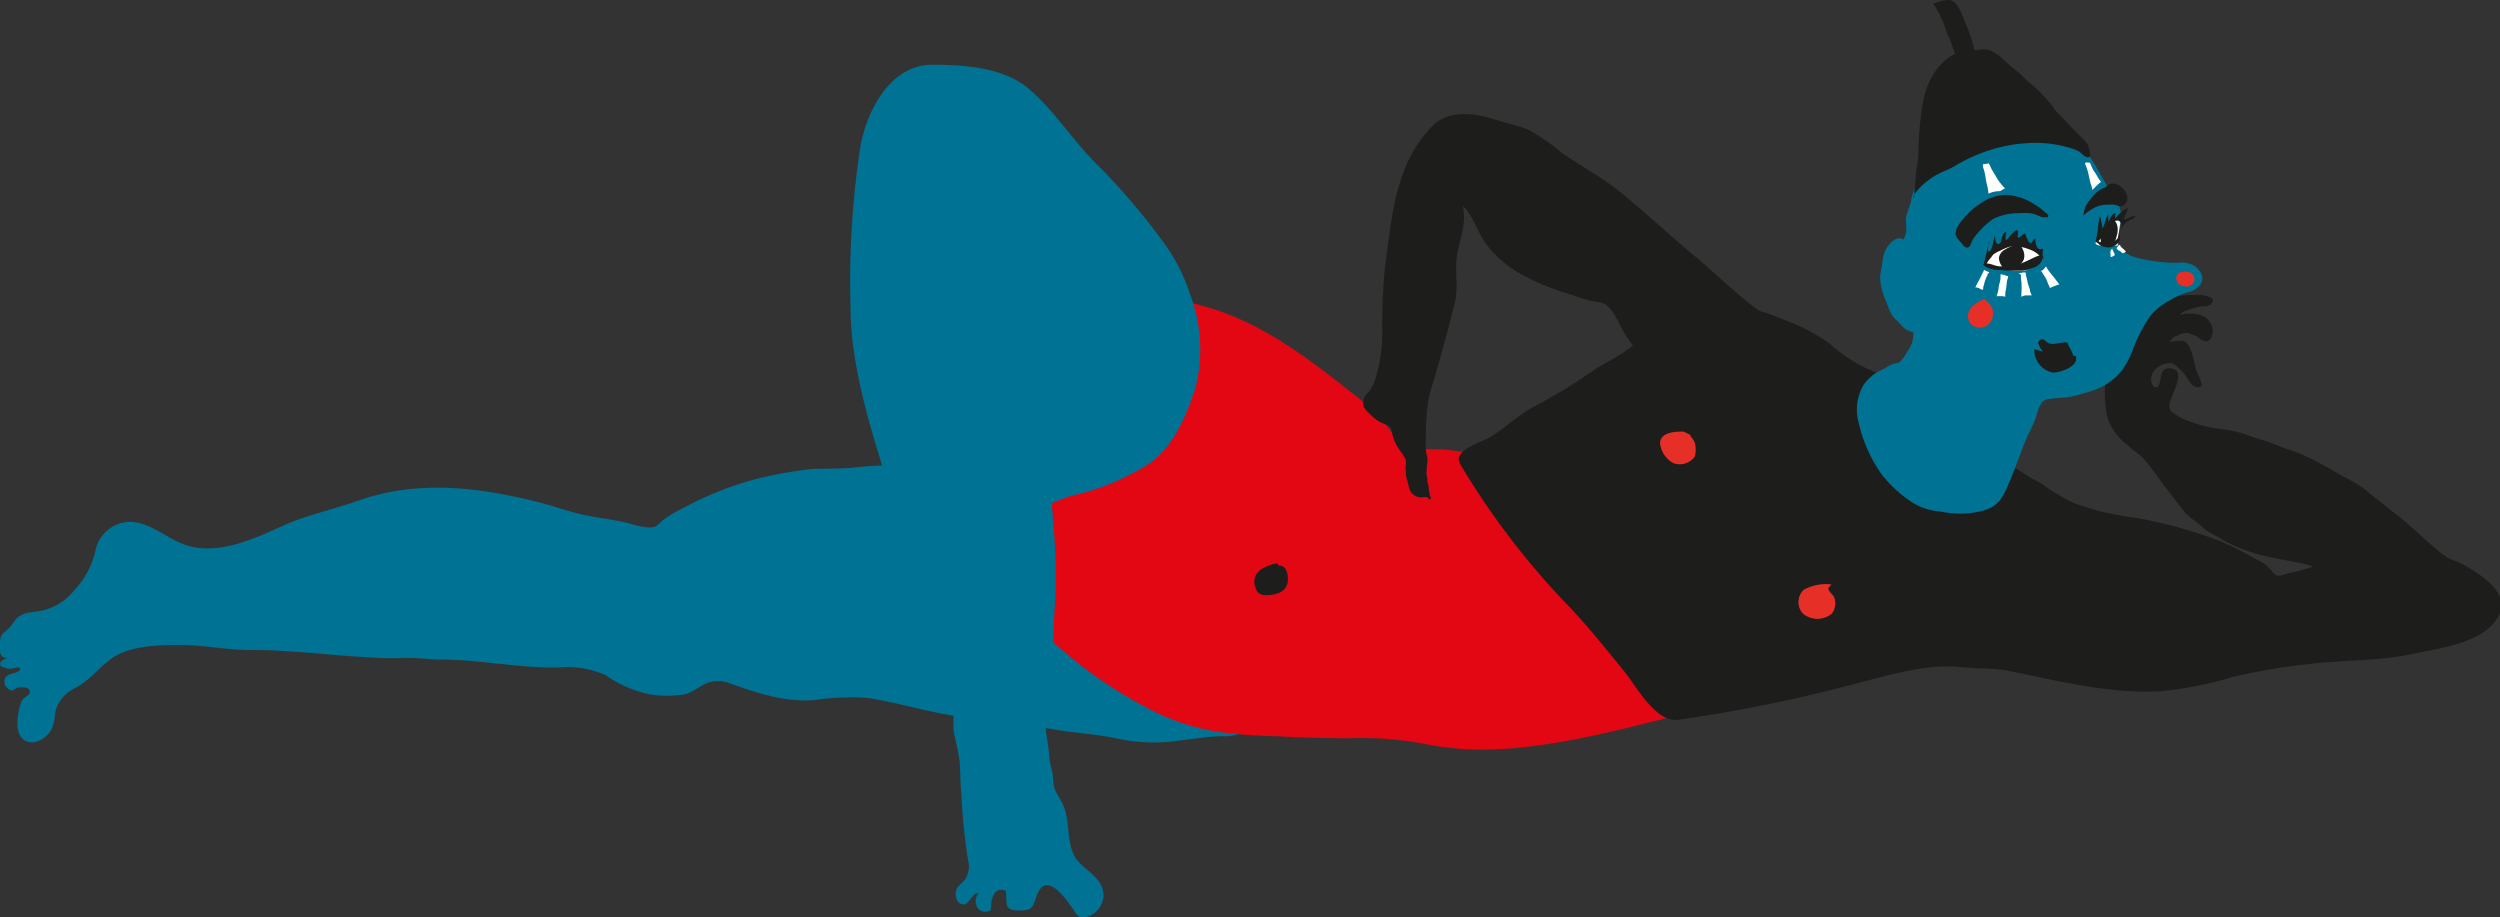 <svg xmlns="http://www.w3.org/2000/svg" viewBox="0 0 244.34 89.64"><rect x="0" y="0" width="244.34" height="89.64" fill="#333333" stroke="none"/><defs><style>.cls-1{fill:#1d1d1b;}.cls-2{fill:#007293;}.cls-3{fill:#e30613;}.cls-4{fill:#fff;}.cls-5{fill:#e63027;}</style></defs><g id="Ebene_2" data-name="Ebene 2"><g id="Ebene_1-2" data-name="Ebene 1"><path class="cls-1" d="M193,5.56c.13-.89-.79-3.06-1.27-4.2-.68-1.61-1.18-1.57-2.78-1a10.46,10.46,0,0,1,1.31,2.79A23.59,23.59,0,0,1,191.32,6c.5.24.84-.36,1.42-.2"/><path class="cls-2" d="M91.3,45.26a25.33,25.33,0,0,1,12.15,1.87,55.28,55.28,0,0,1,5.85,3c4.83,3,9.9,6.45,12.36,11.77,1,2.3,2.29,5.63,1.16,8.11a3.19,3.19,0,0,1-3.12,1.94c-1.87,0-3.7.4-5.58.56a16.65,16.65,0,0,1-4.83-.31c-2.13-.46-4.3-.56-6.44-.93-3-.52-6-.81-9-1.22s-6-1.36-9-1.83a23.58,23.58,0,0,0-5.31.21c-2.94.19-5.4-.66-8.13-1.61a3.16,3.16,0,0,0-2.17-.11c-.84.29-1.52,1-2.43,1.17a10.75,10.75,0,0,1-3.2,0A11.64,11.64,0,0,1,59.21,66a9.18,9.18,0,0,0-4.59-.77c-3.62.11-7.55-.73-11.23-.76-1.44,0-2.85-.25-4.25-.15a25.3,25.3,0,0,1-2.75-.06c-4-.17-8-.76-12-.73-2.34,0-4.65-.53-7-.49-1.94,0-4.39.09-6.11,1.08C9.83,65,8.91,66.42,7.43,67.2a3.79,3.79,0,0,0-1.62,1.4c-.55.82-.34,1.43-.63,2.32-.54,1.66-3,2.52-3.45.3a5.86,5.86,0,0,1,.42-2.76c.2-.33.9-.57.76-.95s-.67-.34-1-.32c-.56,0-.56.56-1.13.12a.84.84,0,0,1-.29-1c.12-.3.49-.43.78-.51a1.19,1.19,0,0,0,.51-.17c.1-.08.29-.23.14-.35s-.37,0-.5,0a1.7,1.7,0,0,1-.63.07c-.17,0-.32-.12-.49-.16a.31.31,0,0,1-.18-.55A1.52,1.52,0,0,1,1,64.28a.89.89,0,0,1-.82-.15A1.34,1.34,0,0,1,0,63c0-.36,0-.93.36-1.15A4.14,4.14,0,0,0,1.21,61l.32-.46A1.29,1.29,0,0,1,2,60.18a2,2,0,0,1,.67-.29l.82-.11a5.52,5.52,0,0,0,3.75-2.07,8.26,8.26,0,0,0,2.06-3.78A3.53,3.53,0,0,1,12.78,51c2,.09,3.56,1.68,5.43,2.29,3.11,1,6.62-.62,9.38-1.88,2.33-1.06,5-1.62,7.46-2.49,5.7-2,11.49-1.34,17.29.09,1.36.34,2.65.78,4,1.14,1.53.4,3.08.55,4.61.87.72.16,2.13.7,3,.48.36-.1.65-.56,1-.78a12.58,12.58,0,0,1,1.84-1.07,31.69,31.69,0,0,1,7.46-2.92,40,40,0,0,1,4.9-.87c1.5-.1,3.05,0,4.51-.19C86.17,45.4,88.74,45.45,91.3,45.26Z"/><path class="cls-3" d="M155.32,37.6c-1.09.12-2.92,1.6-3.92,2.19a28.9,28.9,0,0,0-5.13,3.29c-1.46,1.35-3,1.15-4.82.88-1.06-.15-3.08.12-4-.34a9.55,9.55,0,0,1-1.85-1.91,14.16,14.16,0,0,0-2.13-2.25c-4.92-3.89-9.91-8-16.06-9.6a25.85,25.85,0,0,0-3-.68,7.4,7.4,0,0,0-3.19.49c-1,.26-2,.65-3,.87a7,7,0,0,0-1.69.34c-1.72.82-3,2.82-4.5,3.92a23.93,23.93,0,0,0-5.51,5,7,7,0,0,0-1.06,4.84c.19,1.85-.18,3.71,0,5.57a15.62,15.62,0,0,0,.81,4.09,16.79,16.79,0,0,0,2.1,3.55,28,28,0,0,0,3.71,4.11,44.13,44.13,0,0,0,10.37,7.4A21.58,21.58,0,0,0,119,71.52a49,49,0,0,0,5.92.44c2.42.13,4.85.21,7.28.19a32.91,32.91,0,0,1,7.08.56c5.8,1.23,12,.18,17.7-1.09,2.23-.5,4.44-1.07,6.65-1.63,3.87-1,8.08-1.64,11.83-3,3.41-1.24,7.41-2,10.61-3.74-1.22-.76-3.08-1.3-4.48-2C177.1,59,173,55.58,168.8,52.89"/><path class="cls-1" d="M205.73,39.06a11.38,11.38,0,0,1,.1-2.18,5.28,5.28,0,0,1,1-1.92c.62-1.07,1.22-2.15,1.83-3.23.16-.28.32-.57.49-.85.06-.11.1-.22.16-.33a1,1,0,0,1,.31-.3,2.33,2.33,0,0,1,.34-.2c.18-.11.35-.23.54-.33a8.48,8.48,0,0,1,1.08-.45,6.81,6.81,0,0,1,1.33-.33,7.08,7.08,0,0,1,1.13-.1,10.07,10.07,0,0,1,1.1,0,2.24,2.24,0,0,1,.8.2c.15.07.39.15.35.36a.88.88,0,0,1-.3.39.73.73,0,0,1-.38.14c-.13,0-.27,0-.41,0a5,5,0,0,0-.49.12,9.44,9.44,0,0,0-1,.29,1.53,1.53,0,0,0-.37.16,1.5,1.5,0,0,0-.29.27,4.55,4.55,0,0,1,1.11-.11,2.48,2.48,0,0,1,1.45.41,1.69,1.69,0,0,1,.37.43,1.3,1.3,0,0,1,.25.53,1.67,1.67,0,0,1-.06.86.67.67,0,0,1-.53.47,1.12,1.12,0,0,1-.72-.33,2.06,2.06,0,0,0-.41-.23,5.32,5.32,0,0,0-.5-.21,1.09,1.09,0,0,0-.69,0,5.09,5.09,0,0,0-.54.22,1.15,1.15,0,0,0-.72.61,6.36,6.36,0,0,1,1.24-.12c.63.13.82.91,1,1.47s.23,1.08.41,1.58a5.51,5.51,0,0,1,.51,1.39c-.79.3-1.05-.19-1.47-.81a4,4,0,0,0-1.48-1.43,2.07,2.07,0,0,0-1.46.46,1.35,1.35,0,0,0-.56,1.19c0,.65.65,1.09.83.26s.19-1.65,1.29-1.36.16,2-.07,2.64c-.17.45-.47,1.12-.09,1.53a6.73,6.73,0,0,0,1.88,1,13.4,13.4,0,0,0,3.56.78,12.9,12.9,0,0,1,2.36.65c.74.26,1.49.45,2.22.74s1.52.58,2.3.84a18.55,18.55,0,0,1,2.11,1c.84.42,1.63.92,2.44,1.37a14,14,0,0,1,2,1.19c1.06.87,2.13,1.72,3.21,2.56,1.31,1,2.47,2.2,3.75,3.24a5.8,5.8,0,0,0,1.65,1.14,7.59,7.59,0,0,1,1.83.9c1.5.93,3.82,2.61,2.65,4.65-1.49,2.61-5.78,3.07-8.41,3.64-3.3.72-6.87.57-10.25,1a61.32,61.32,0,0,0-7.15,1.21,39.78,39.78,0,0,1-7.09,1.43c-5.19.27-10-1-15-2-1.45-.28-3.13-.19-4.66-.36-3.2-.35-6.9.76-10.18,1.6A146,146,0,0,1,164,70.35c-2.13.28-4-3.14-5.17-4.63-1.82-2.23-3.61-4.5-5.6-6.57a75.61,75.61,0,0,1-10.28-13.39c-.46-.76-.6-1,.16-1.75a8.51,8.51,0,0,1,2-1c1.73-.9,3.09-2.35,4.8-3.26a51.68,51.68,0,0,0,5.61-3.4c1.72-1.22,3.48-1.73,4.85-3.4s4.91-3.12,7.16-3.21a17.82,17.82,0,0,1,7,1.59,17.37,17.37,0,0,1,4.38,2.33,15,15,0,0,0,3.32,2.25c.45.21,1,.42,1.38.67a5.4,5.4,0,0,1,2,1.7c.49.95.25,1.94.43,2.95a5.24,5.24,0,0,0,1.6,2.61,6.1,6.1,0,0,0,3,1.39,6.89,6.89,0,0,0,1.77.1,10.45,10.45,0,0,0,1.59-.48,3.17,3.17,0,0,1,2.57.66c.84.49,1.7,1.1,2.6,1.57.63.32,1.17.81,1.81,1.15a12.64,12.64,0,0,0,1.87,1c.68.23,1.37.43,2,.64a31.3,31.3,0,0,0,3.86.74,43.78,43.78,0,0,1,8.09,2.21c1.38.54,2.71,1.29,4,2a3.37,3.37,0,0,1,1.24,1,1.1,1.1,0,0,0,.53.42c.24.08.44,0,.68-.1l.61-.16a14,14,0,0,0,2.22-.62c-1.58-.49-3.26-.66-4.87-1.05a17.73,17.73,0,0,1-2.89-1,13.8,13.8,0,0,1-1.37-.73c-.44-.26-.9-.47-1.33-.76L214.66,51a5.23,5.23,0,0,1-1-.8c-.62-.73-1.21-1.52-1.79-2.29-.81-1-1.54-2.16-2.43-3.15a5.84,5.84,0,0,0-.86-.7c-.27-.2-.51-.45-.77-.66a5.3,5.3,0,0,1-1.88-2.77A11.27,11.27,0,0,1,205.73,39.06Z"/><path class="cls-1" d="M178.61,33.65a24.09,24.09,0,0,1-6.55-3.18c-2.22-1.58-4.15-3.53-6.22-5.27-2.41-2-4.75-4.17-7.17-6.18-1.8-1.5-3.93-2.66-6-4.06a20.49,20.49,0,0,0-3.21-2.24c-1.13-.48-2.41-.73-3.58-1.1-1.89-.6-4.34-.86-5.84.66-3.77,3.79-4,9.07-4.69,13.89a61.59,61.59,0,0,0-.25,6.66,15.28,15.28,0,0,1-.53,3.68,5.25,5.25,0,0,1-.71,1.71c-.17.21-.38.33-.5.59a1.37,1.37,0,0,0-.11.8c.07.4.62.82.89,1.1a3.5,3.5,0,0,0,1,.66c.27.13.77.22.84.54s.09.49.15.73a4.08,4.08,0,0,0,.51,1.1c.21.36.5.68.69,1.06s0,.73.05,1.1,0,.5.07.74.12.4.17.61a2.88,2.88,0,0,0,.24.77,1.25,1.25,0,0,0,.67.53,1.52,1.52,0,0,0,.56.05,1.16,1.16,0,0,1,.42,0c.09.06.17.24.29.2s0-.28-.06-.4a5.93,5.93,0,0,1-.1-.72c0-.21-.1-.37-.12-.58s0-.38-.07-.57,0-.55,0-.81c0-.44.16-.8,0-1.24a3.37,3.37,0,0,1-.1-1.1c0-1,0-1.91.1-2.86a11.85,11.85,0,0,1,.16-1.46c.12-.6.31-1.2.49-1.79s.35-1.23.53-1.84c.45-1.52.83-3,1.23-4.58.1-.36.19-.73.29-1.09.46-1.7,0-3.17.25-4.77s1-3.32.55-4.86c.86.61,1.53,2.71,2.28,3.7a11.28,11.28,0,0,0,4.07,3.3,22.47,22.47,0,0,0,4,1.58c.72.23,1.46.53,2.19.69,1.08.22,1.31.08,1.94.84s1.08,2.07,1.78,3a9.24,9.24,0,0,0,3.53,3c1.84.78,3.36-.61,5-1.49a27.31,27.31,0,0,1,4.91-2.36"/><path class="cls-2" d="M86.51,46.43c.06.2.12.4.19.6,1.43,4.59,2.59,9.11,4.48,13.59a21.4,21.4,0,0,1,1.6,4.66,10.16,10.16,0,0,1,0,1.91c0,.87.35,1.76.41,2.63,0,.49,0,1,0,1.48.15,1,.46,2,.58,3s.06,2.17.19,3.26a57,57,0,0,0,.66,6.55,2.27,2.27,0,0,1-.25,1.76c-.26.45-.78.64-.91,1.14a1.32,1.32,0,0,0,.23,1.2c1,.76,1.17-1,1.94-.9-.71,1,.09,2.25,1.21,1.64,0-.86.18-2.36,1.46-1.9.17,1.28-.27,1.9,1.26,1.94,1.37,0,1.34-.25,1.76-1.43.85-2.39,2.6-.08,3.43,1.11.53.77.68,1.27,1.69.87a2.28,2.28,0,0,0,1.41-2c0-2-2.24-2.5-2.94-4.07s-.3-3.45-1.1-5c-.23-.44-.52-.87-.71-1.32a4.22,4.22,0,0,1-.19-1.32c-.07-.57-.29-1.07-.33-1.65-.11-1.59-.53-3.25-.54-4.83,0-1.87,1.21-3.54,1-5.49-.2-2.5.14-4.72.14-7.19,0-2.24-.11-4.38-.31-6.58-.22-2.37.25-4.78,0-7.18-.09-.84-.84-4.83-1.57-4.91a41.19,41.19,0,0,0-.06,5.88,36.25,36.25,0,0,1-.61,5.56c1.26.39,3-.71,4.17-1a23.14,23.14,0,0,0,6.82-2.7c2.87-1.57,4.14-4.67,5.14-7.56a15.13,15.13,0,0,0-.49-9.54,17.73,17.73,0,0,0-2.43-4.79,68.93,68.93,0,0,0-6.17-7.33c-2.57-2.4-4.4-5.49-7.08-7.81-2.45-2.13-6.37-2.38-9.5-2.38-4,0-6.35,4.37-7,8A86.74,86.74,0,0,0,83.13,30C83.12,35.4,84.88,41.24,86.51,46.43Z"/><path class="cls-2" d="M186.45,32.28a2,2,0,0,1-.57-.43c-.29-.36-.76-.72-1-1.11s-.41-1-.63-1.48a6,6,0,0,1-.4-1.36,3,3,0,0,1,0-1.48c.11-.52.13-1.07.27-1.58.2-.69,1.08-1.93,1.93-1.44a2.42,2.42,0,0,0,.25-.93c.05-.4-.06-.83,0-1.23s.37-1.08.49-1.63a4.49,4.49,0,0,1,.82-2,5.3,5.3,0,0,1,1.44-1.43,20.59,20.59,0,0,1,3.67-1.75,15.37,15.37,0,0,1,4.65-.92,15.14,15.14,0,0,1,3.8.2,4,4,0,0,1,2.27.7,7.92,7.92,0,0,1,1.33,1.72c.63,1.11,1.27,2.25,2,3.3a3.45,3.45,0,0,1,.22,3.3c-.41,1.11.7,2.16,1.68,2.41a16.2,16.2,0,0,0,4.1.55,2.58,2.58,0,0,1,1.82.37c.51.46.89,1.07.49,1.72a2,2,0,0,1-1.27.79,6.3,6.3,0,0,0-1.57.69,6.94,6.94,0,0,0-2,1.52,14.64,14.64,0,0,0-1.85,3.58,9.54,9.54,0,0,1-.93,1.76,6.07,6.07,0,0,1-2.9,2.05c-.6.2-1.19.36-1.8.52-.78.19-1.59.18-2.37.3a1.18,1.18,0,0,0-.76.28,3,3,0,0,0-.34.57,7.49,7.49,0,0,0-.32,1,16.35,16.35,0,0,1-.75,1.65c-.64,1.43-1.1,2.89-1.71,4.33-.51,1.19-.89,2.39-2.2,2.93a7.83,7.83,0,0,1-2.13.43A8.89,8.89,0,0,1,189.7,50a6,6,0,0,1-2.83-.91,12.39,12.39,0,0,1-3-2.77,14.22,14.22,0,0,1-2.21-5,4.77,4.77,0,0,1,.52-3.77,4.38,4.38,0,0,1,1.92-1.48,9.12,9.12,0,0,1,.85-.48c.4-.15.57,0,.89-.38a4.79,4.79,0,0,0,.6-.89,2.75,2.75,0,0,0,.56-1.83A5,5,0,0,1,186.45,32.28Z"/><path class="cls-4" d="M196.28,23.7a3.88,3.88,0,0,0-1.06.57,4.44,4.44,0,0,0-.86,1c-.1.14-.35.38-.38.55s.29.24.44.26.42,0,.63.1.72.13,1.08.19a7.6,7.6,0,0,0,1.07.09,3.87,3.87,0,0,1,.48,0,.88.88,0,0,0,.42-.08l.49-.21a1.42,1.42,0,0,0,.28-.22l.36-.29a1.81,1.81,0,0,0,.33-.35s.1-.12.1-.17-.06-.11-.09-.14a3.3,3.3,0,0,0-.51-.48c-.26-.21-.47-.45-.71-.67A2.12,2.12,0,0,0,196.28,23.7Z"/><path class="cls-4" d="M204.85,23.76h0a1.16,1.16,0,0,1,.18-.35l.42-.64a6.92,6.92,0,0,1,.82-1c.12-.12.78-.69.93-.31a1.14,1.14,0,0,1,0,.52c-.05.25-.08.51-.11.76A3.2,3.2,0,0,0,207,24L205.7,24c-.25,0-1,.07-.91-.39"/><path class="cls-1" d="M193.93,25.89a.64.64,0,0,1,0-.26l.21-.86c.07-.26.12-.54.17-.8a.68.68,0,0,0,0-.4c0,.32,0,.66,0,1,.26.08.39-.47.44-.63s.1-.5.18-.74a1,1,0,0,1,.06-.22c0,.18,0,.89.32.86s.3-.47.35-.61.22-.58.4-.6c.06.25-.14.59,0,.83.11,0,.15-.11.21-.19s.28-.31.43-.46.3-.35.51-.3a1.14,1.14,0,0,1,0,.41c0,.09-.07.23,0,.28.27.11.48-.42.74-.34a1.69,1.69,0,0,0,.2.51c0,.07.07.17.12.24s.18.19.23.19.23-.42.43-.49c0,.43.1,1.27.7,1,.08.1,0,.39,0,.52a.83.83,0,0,0,.15.44c-.15,0-.39-.23-.49-.32a2.4,2.4,0,0,0-.78-.51,5.86,5.86,0,0,0-1-.31,2.84,2.84,0,0,0-1.16,0,5.33,5.33,0,0,0-.85.37,3,3,0,0,0-.66.36,2.09,2.09,0,0,0-.22.28l-.22.26c-.09.11-.15.23-.24.35.46,0,.87.29,1.33.28a3.69,3.69,0,0,0,.82-.05c.29-.06.57,0,.86-.1a11.69,11.69,0,0,0,1.46-.63c.29-.12.69-.38,1-.23.08.53-.43,1-.87,1.13a3.66,3.66,0,0,1-1.11.3c-.43,0-.85,0-1.28,0s-.68-.07-1-.06a3.26,3.26,0,0,1-.69-.09c-.28-.07-.84-.24-.91-.58"/><path class="cls-1" d="M197.41,24s.08.05.13.1a1,1,0,0,1,.16.28,1.32,1.32,0,0,1,.09,1,1.85,1.85,0,0,1-1.52,1c-.53,0-.92-.73-.9-1.21a1.13,1.13,0,0,1,.65-.81,2.78,2.78,0,0,1,1.14-.43"/><path class="cls-4" d="M193.89,26.45c-.14.28-.27.57-.42.85s-.19.34-.27.51a1,1,0,0,0-.13.32c.06-.07.22,0,.28,0a3,3,0,0,0,.36.18l.11,0c0-.13,0-.23.05-.36s.08-.34.14-.51.09-.23.13-.34a1.08,1.08,0,0,1,.11-.18.42.42,0,0,1,0-.1c0-.06.13-.1.16-.17s-.17-.1-.25-.15-.2-.08-.25-.14"/><path class="cls-4" d="M195.52,26.89a2.85,2.85,0,0,1,0,.29c0,.26-.11.51-.16.77a3.52,3.52,0,0,1-.23,1c.05,0,.07,0,.11,0a.89.89,0,0,1,.23,0A1.53,1.53,0,0,1,196,29a1.61,1.61,0,0,1,0-.44,6.84,6.84,0,0,0,.12-.79,2.56,2.56,0,0,1,.1-.54.74.74,0,0,0,.05-.24,1,1,0,0,1-.29-.08,1.42,1.42,0,0,0-.22-.07c-.09,0-.14,0-.21-.06"/><path class="cls-4" d="M197.52,26.87s0,.1,0,.14,0,.38.05.56a8.86,8.86,0,0,1,0,1,3.53,3.53,0,0,0,0,.46c.26-.25.72-.12,1-.17l-.16-.39c0-.16-.07-.34-.13-.5s-.08-.26-.11-.4-.08-.38-.14-.57,0-.24-.07-.36a.92.92,0,0,0-.28,0,2.44,2.44,0,0,1-.39.07"/><path class="cls-4" d="M199.55,26.5a.28.28,0,0,0,.07.17c.08.15.18.28.27.42.18.3.26.64.42.94,0,.06,0,.1.09.09a.52.52,0,0,0,.19-.08,5.49,5.49,0,0,1,.68-.24s0,0-.05-.06l-.13-.18c-.17-.22-.34-.46-.53-.68a5.67,5.67,0,0,1-.5-.68s-.06-.13-.08-.14-.08.06-.11.09a1.27,1.27,0,0,1-.21.25c-.06,0-.22.09-.19.18"/><path class="cls-1" d="M204.78,23.83s.06-.33.07-.39c.05-.28.13-.56.17-.84a11,11,0,0,1,.19-1.42c.08,0,.16.45.18.54s.06.39.09.59c.06,0,.08-.11.11-.16s.13-.4.21-.6a1.52,1.52,0,0,1,.26-.58c0,.23,0,.48,0,.71.17-.27.32-.82.71-.86,0,.16-.1.32,0,.48.09,0,.12-.12.18-.19a2.54,2.54,0,0,1,.28-.29,4.12,4.12,0,0,1,.41-.32,1.79,1.79,0,0,1,.32-.19c0,.14-.1.41-.16.53s-.09.25-.15.37-.09.14-.08.2a.92.92,0,0,0,.51-.12,1.64,1.64,0,0,1,.63-.19c0,.21-.36.32-.52.41a2.83,2.83,0,0,0-.47.29,1.15,1.15,0,0,0-.29.36c-.05.08-.13.3-.21.34a1.53,1.53,0,0,0,.13-.43.42.42,0,0,0-.16-.41c-.23-.24-.64,0-.86.14a4.73,4.73,0,0,0-.74,1.2,2.67,2.67,0,0,1-.5.56c.14.14.47.13.66.13a1.91,1.91,0,0,0,.79-.08,1.15,1.15,0,0,0,.52-.43c.07-.18,0-.49.07-.64,0,.31.16.76,0,1.05a1.4,1.4,0,0,1-.71.54,1.13,1.13,0,0,1-.41.05,1.78,1.78,0,0,1-.45-.08.82.82,0,0,1-.43-.25c-.08-.08-.21-.13-.27-.24"/><path class="cls-1" d="M206.94,22.07a1.89,1.89,0,0,1-.07,1,1.38,1.38,0,0,1-.48.86.58.58,0,0,1-.48,0c-.15-.05-.35,0-.48-.1s-.11-.32-.11-.47a2.37,2.37,0,0,1,.27-1.17,1.46,1.46,0,0,1,.47-.52.87.87,0,0,1,.35-.13C206.74,21.47,206.86,21.81,206.94,22.07Z"/><path class="cls-1" d="M191.19,22.5a.57.57,0,0,1,.08-.24,2.4,2.4,0,0,1,.23-.38,6.61,6.61,0,0,1,.63-.77,8.07,8.07,0,0,1,.58-.59,10.23,10.23,0,0,1,1-.73,4.37,4.37,0,0,1,2.59-.74,8.75,8.75,0,0,1,1.23.28,5.64,5.64,0,0,1,1.28.63,5.18,5.18,0,0,1,1,.73c.08.07.45.3.38.46s-.2.07-.29.08a.57.57,0,0,1-.26,0c-.14,0-.28-.1-.41-.15a3,3,0,0,0-.83-.24,6.49,6.49,0,0,0-1.08,0,5.37,5.37,0,0,0-2.53.57,7.34,7.34,0,0,0-1.48,1.36,4.26,4.26,0,0,0-.57.77,2.14,2.14,0,0,1-.26.55c-.26.26-.52,0-.7-.25s-.66-.61-.66-1.05"/><path class="cls-1" d="M206,18.25a.65.65,0,0,0-.29.09,3.2,3.2,0,0,0-.56.27,4.42,4.42,0,0,0-.94,1,2.18,2.18,0,0,0-.48.9,1.73,1.73,0,0,0-.08.56,2.32,2.32,0,0,1,.44-.39,6,6,0,0,1,.63-.39A3,3,0,0,1,206,20c.18,0,.36,0,.54,0a1.17,1.17,0,0,1,.37.08c.22.06.4.17.62,0a.93.93,0,0,0,.4-.55,1.52,1.52,0,0,0-.48-1.14,1.56,1.56,0,0,0-.94-.46,2.47,2.47,0,0,0-.29.06c-.16,0-.26.18-.41.21"/><path class="cls-1" d="M201.92,35.1c-.2.23-1.41,0-1.79-.29a2.68,2.68,0,0,1-.95-1.36c.49-.67.69,0,1.15.13s1.12-.18,1.73-.1c.12.44.46.78.54,1.26l.27.06c.39,1-1.62,1.67-2.25,1.61a2.25,2.25,0,0,1-1.79-2.3"/><path class="cls-1" d="M190.2,5.83a6.45,6.45,0,0,0-1.11,1.22A7.65,7.65,0,0,0,188,9.71a31,31,0,0,0-.51,5.53c-.05.77-.26,1.47-.26,2.24,0,.29-.08.54-.1.83s0,.57-.06.85a.92.92,0,0,1,0,.16c-.24-.19.64-1.06.79-1.2a8.18,8.18,0,0,1,1-.78c.63-.42,1.33-.66,2-1a16.21,16.21,0,0,1,3.56-1.65A14.63,14.63,0,0,1,198,14a11.78,11.78,0,0,1,4.58.54,4,4,0,0,1,.57.24c.25.14.46.43.71.54s.39.07.42-.17a1,1,0,0,0-.08-.47c0-.14-.06-.28-.11-.42a2,2,0,0,0-.46-.64c-.54-.56-1.12-1.07-1.62-1.66a10.7,10.7,0,0,0-.82-.83,6.2,6.2,0,0,1-.67-.86,17.4,17.4,0,0,0-1.55-1.66c-.25-.26-.53-.44-.79-.67s-.5-.52-.77-.76-.56-.43-.82-.66-.48-.44-.73-.63a4.18,4.18,0,0,0-1.46-1,2.55,2.55,0,0,0-1.1,0c-.33.07-.68,0-1,.06A3.7,3.7,0,0,0,190.2,5.83Z"/><path class="cls-4" d="M206.46,24.29c-.32.23-.16.49-.17.84.12,0,.25-.12.38-.16.07-.25-.29-.53-.21-.73"/><path class="cls-4" d="M207.23,23.94c-.13.08.5.54.54.64a1,1,0,0,1-.25.17c-.1,0-.22-.14-.3-.19s-.36-.17-.34-.32a.94.94,0,0,1,.26-.3"/><path class="cls-4" d="M195.86,18.29c-.05,0-.19-.2-.26-.28a4.65,4.65,0,0,1-.56-.83c-.16-.28-.34-.53-.47-.82-.06-.13-.15-.38-.28-.44l0,.08a4.1,4.1,0,0,0-.49.06,1,1,0,0,0,.11.54,11.18,11.18,0,0,1,.22,1.18,6.66,6.66,0,0,1,.22,1.15,2.4,2.4,0,0,1,.89-.24c.11,0,.23,0,.34-.06s.24-.17.38-.21"/><path class="cls-4" d="M205.35,17.77a2.87,2.87,0,0,1-.33-.46,6,6,0,0,0-.33-.54,1.79,1.79,0,0,1-.22-.38l-.11-.26a1.12,1.12,0,0,0-.1-.22,1.13,1.13,0,0,0-.48,0,1.4,1.4,0,0,0,.11.35,5.83,5.83,0,0,1,.22.71c.07.35.15.7.23,1a2.7,2.7,0,0,1,.17.6,7.31,7.31,0,0,1,.8-.77"/><path class="cls-5" d="M213.07,26.63c.41-.16,1.16-.12,1.34.35.26.69-.35,1.15-1,1a.8.8,0,0,1-.64-.51A.6.6,0,0,1,213.07,26.63Z"/><path class="cls-5" d="M194,29.34c1.37.66.89,3-.82,2.64a1.09,1.09,0,0,1-.81-1.32c.16-.81,1-1.17,1.63-1.49"/><path class="cls-5" d="M165.2,42.5c0,.16.33.44.45.79a2.68,2.68,0,0,1,0,1.32,1.81,1.81,0,0,1-2.09.66,2.51,2.51,0,0,1-1.31-1.94c0-1.11,1.5-1.15,2.29-1.15"/><path class="cls-5" d="M178.68,57.48c.08.48.57.6.66,1.15a1.64,1.64,0,0,1-.29,1.33,2.2,2.2,0,0,1-2.85,0,1.67,1.67,0,0,1,.09-2.32,4.57,4.57,0,0,1,2.72-.52"/><path class="cls-1" d="M125,55.29c.78-.07.93,1,.86,1.55-.13,1.09-1.31,1.36-2.21,1.32a.87.87,0,0,1-.91-.63,1.66,1.66,0,0,1-.07-1.18,1.85,1.85,0,0,1,1-.92,2.53,2.53,0,0,1,1.15-.35"/></g></g></svg>